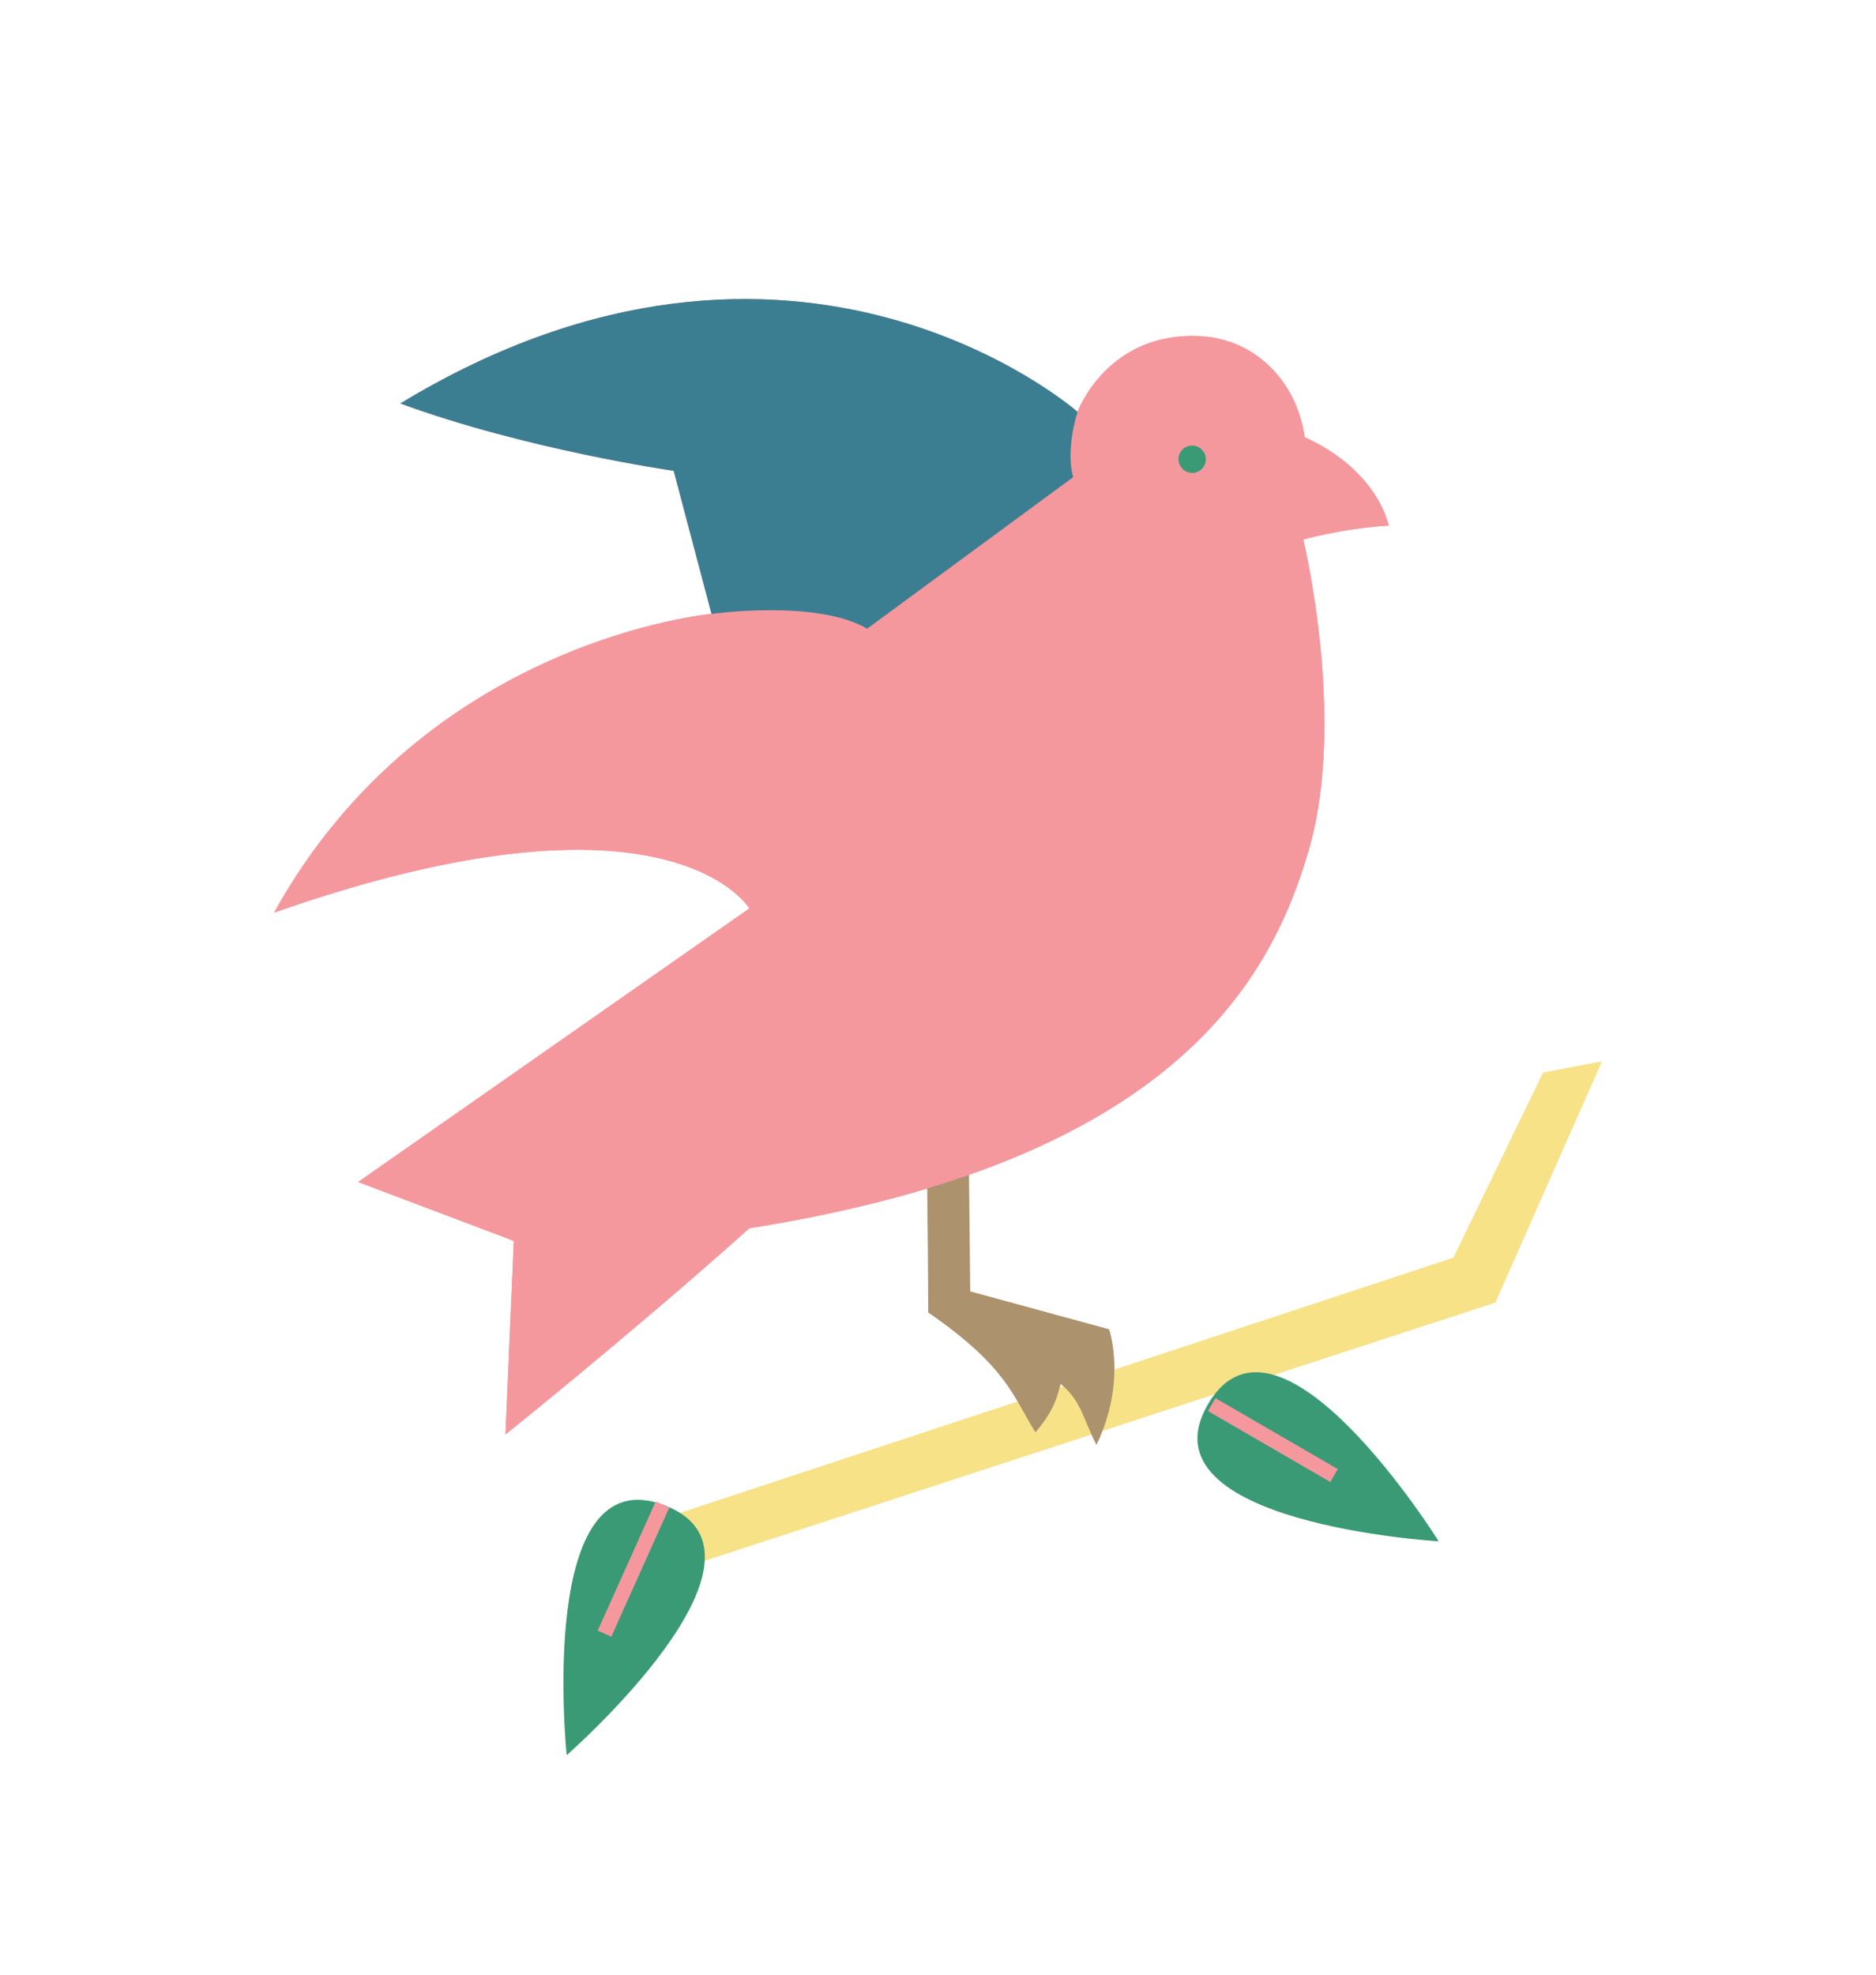 <?xml version="1.0" encoding="UTF-8"?><svg xmlns="http://www.w3.org/2000/svg" viewBox="0 0 97.412 102.523"><defs><style>.cls-1{fill:#3b7e91;}.cls-1,.cls-2,.cls-3,.cls-4,.cls-5{stroke-width:0px;}.cls-1,.cls-6{mix-blend-mode:multiply;}.cls-7{isolation:isolate;}.cls-2{fill:#f5989e;}.cls-3{fill:#f7e288;}.cls-4{fill:#399a75;}.cls-5{fill:#ac936e;}.cls-6{fill:none;stroke:#f5989e;stroke-miterlimit:10;stroke-width:.774px;}</style></defs><g class="cls-7"><g id="Layer_1"><path class="cls-2" d="m14.23,47.374c7.864-14.198,22.717-15.509,22.717-15.509l-1.966-7.427s-7.645-1.092-14.198-3.495c20.532-12.451,35.167.437,35.167.437,0,0,1.521-4.161,6.335-3.932,3.058.146,5.097,2.548,5.461,5.242,2.257,1.019,3.859,2.694,4.369,4.587-2.403.146-4.441.728-4.441.728,0,0,2.257,9.32.291,16.091s-6.99,16.164-29.051,19.659c-6.116,5.461-12.669,10.703-12.669,10.703l.437-10.048-8.082-3.058,20.314-14.198s-4.15-6.99-24.683.218Z"/><polygon class="cls-3" points="34.399 78.828 75.464 65.285 80.123 55.674 83.181 55.092 77.648 67.615 35.272 81.449 34.399 78.828"/><path class="cls-4" d="m29.425,91.107s-1.61-15.57,5.109-12.962c6.72,2.608-5.109,12.962-5.109,12.962Z"/><path class="cls-4" d="m74.704,80.004s-15.627-.912-11.973-7.125c3.654-6.213,11.973,7.125,11.973,7.125Z"/><path class="cls-5" d="m48.087,57.531s.109,6.735.109,10.594c4.114,2.84,4.405,4.369,5.57,6.225.947-1.129,1.092-1.711,1.311-2.512,1.056.874,1.129,1.711,1.857,3.167,1.602-3.349.655-6.007.655-6.007l-7.208-1.966-.109-10.157-2.184.655Z"/><path class="cls-2" d="m67.673,28.007s2.259,9.322.294,16.091c-1.965,6.769-6.993,16.161-29.057,19.657-6.112,5.462-12.664,10.707-12.664,10.707l.433-10.049-8.084-3.056,20.315-14.203s-4.147-6.986-24.678.217c7.86-14.196,22.713-15.503,22.713-15.503,0,0,5.462-.766,8.084.766l10.699-7.868s-.433-1.199.224-3.388c0,0,1.516-4.154,6.336-3.93,3.056.147,5.09,2.553,5.454,5.245,2.259,1.021,3.86,2.692,4.371,4.588-2.398.147-4.441.727-4.441.727Z"/><path class="cls-1" d="m55.728,24.765l-10.699,7.868c-2.623-1.532-8.084-.766-8.084-.766l-1.965-7.427s-7.643-1.091-14.196-3.497c20.532-12.447,35.168.433,35.168.433-.658,2.189-.224,3.388-.224,3.388Z"/><circle class="cls-4" cx="61.903" cy="23.838" r=".71"/><line class="cls-6" x1="34.399" y1="78.1" x2="31.389" y2="84.798"/><line class="cls-6" x1="62.919" y1="72.909" x2="69.272" y2="76.592"/></g></g></svg>